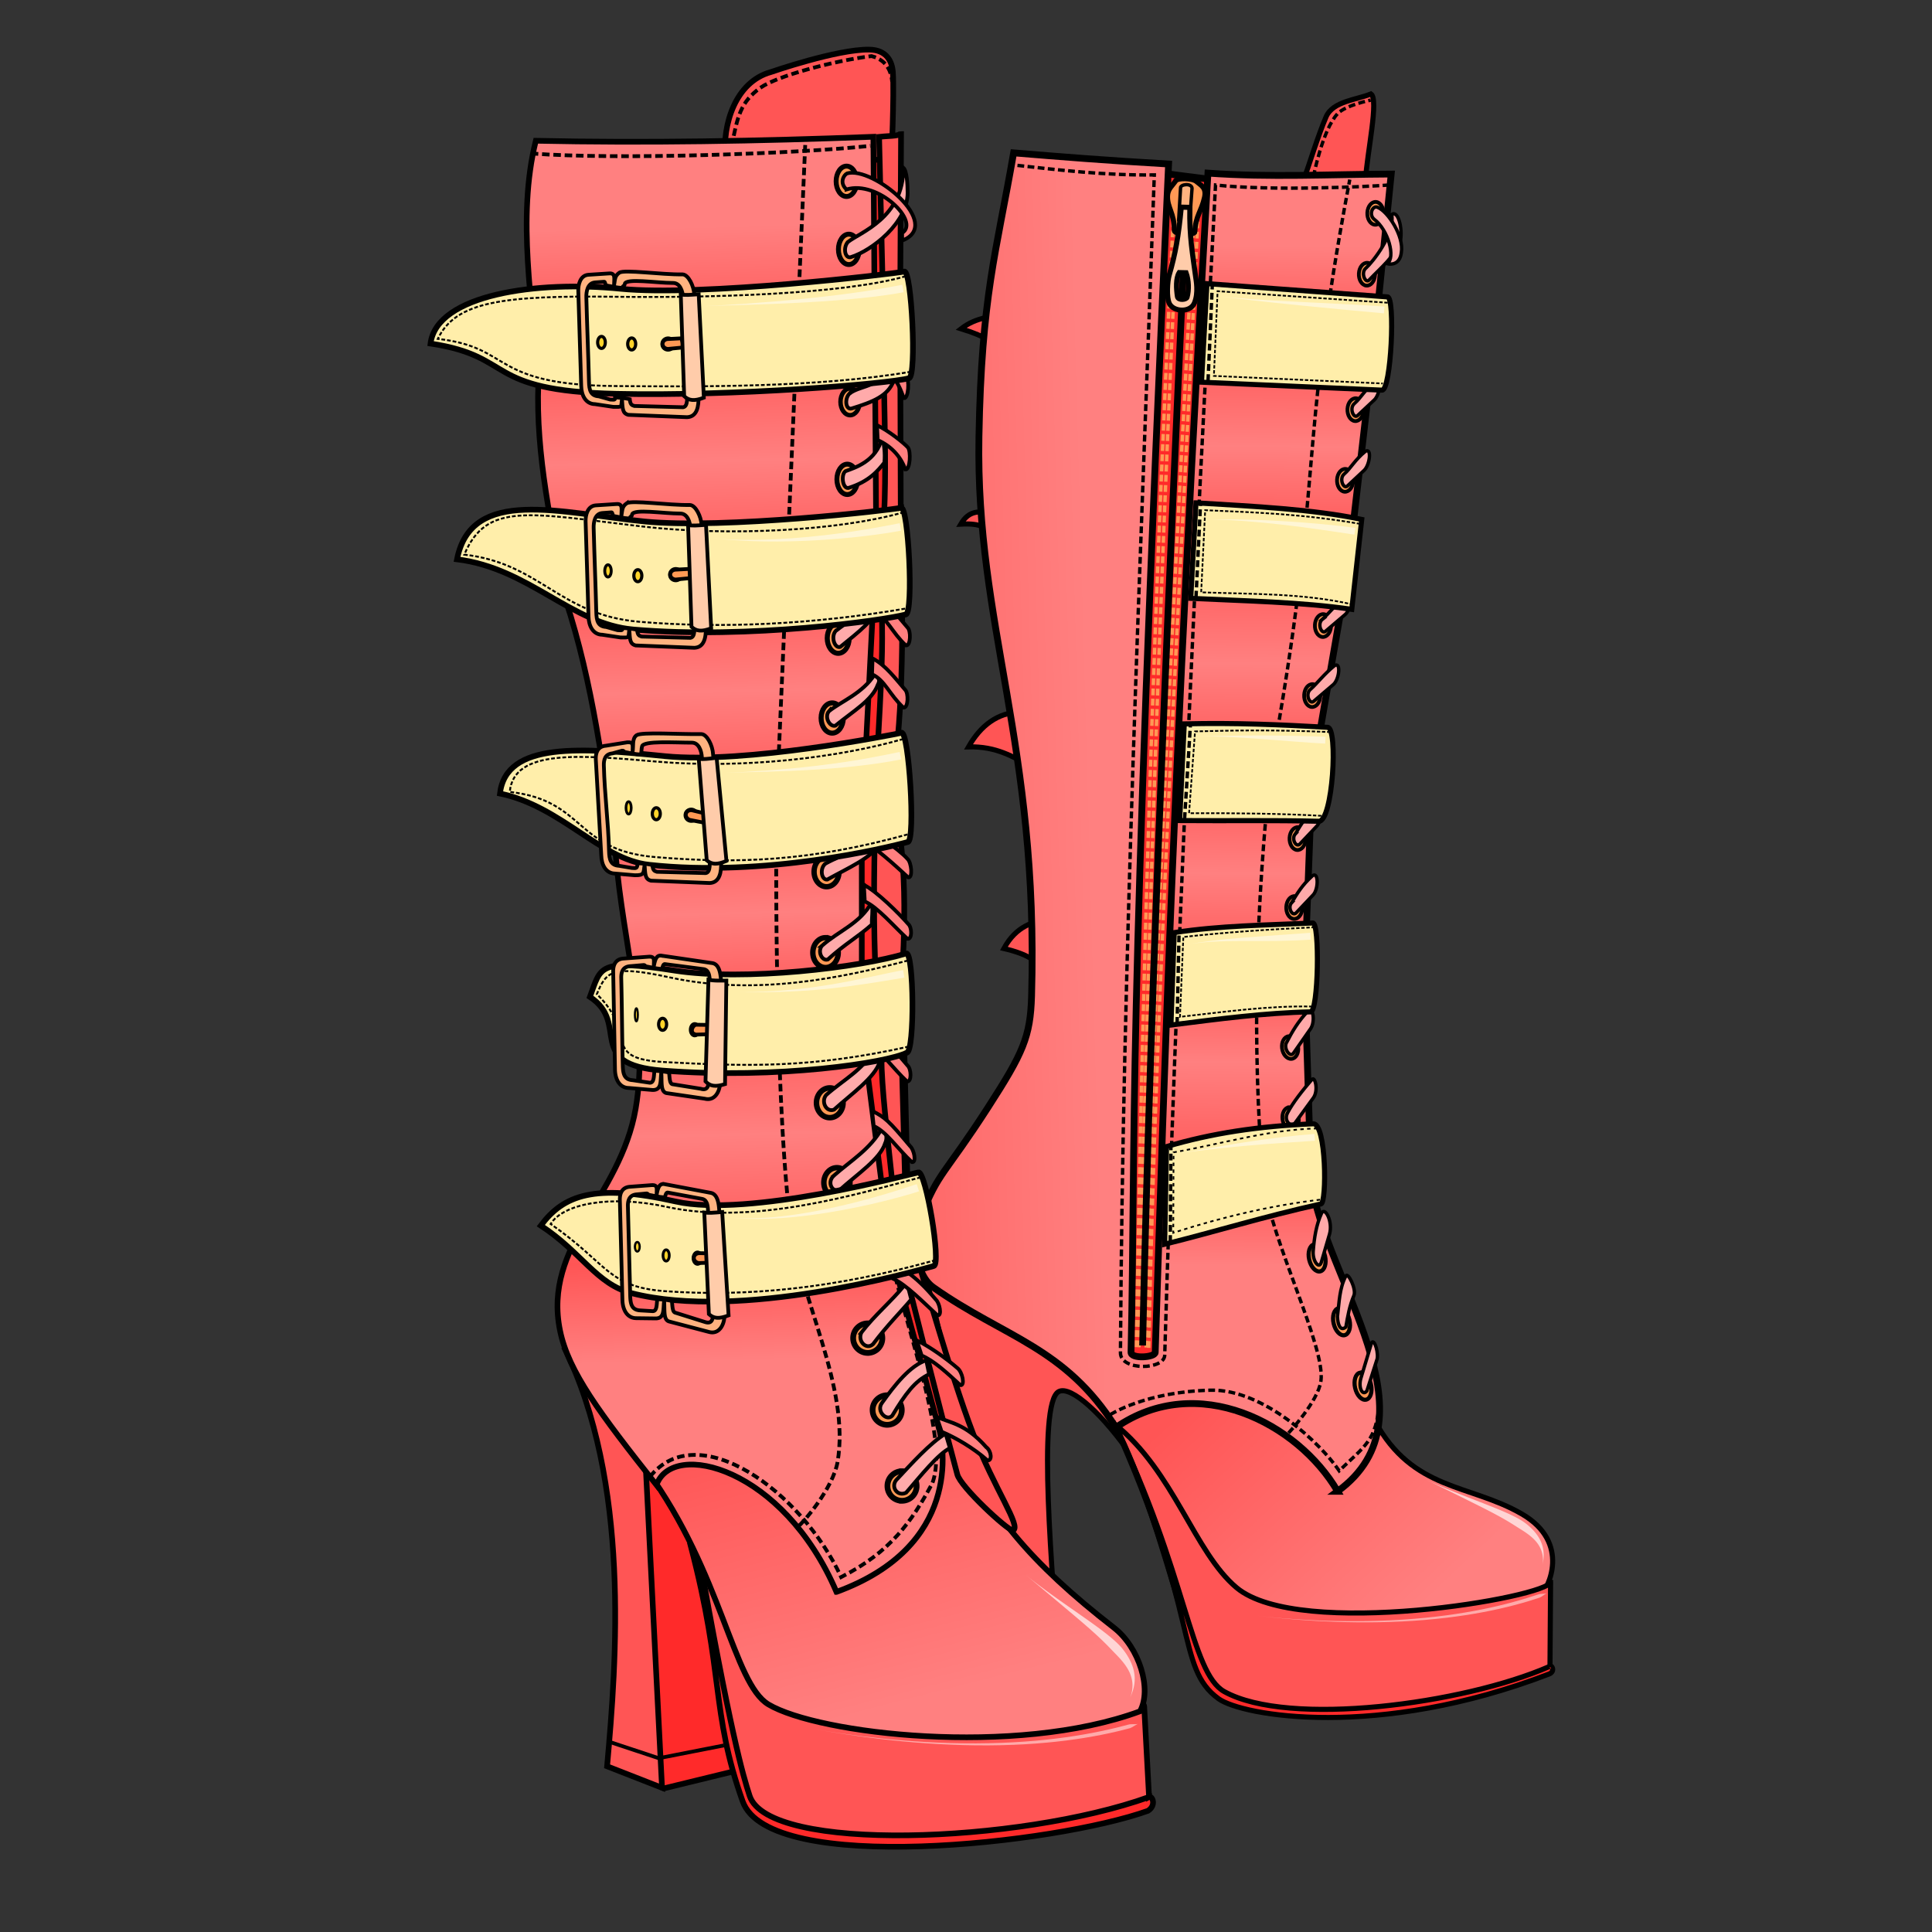 <svg xmlns="http://www.w3.org/2000/svg" xmlns:xlink="http://www.w3.org/1999/xlink" cursor="default" viewBox="0 0 256 256">
	<rect x="0" y="0" width="256" height="256" fill="#333333" stroke="none"/>
	<defs>
		<linearGradient id="innoGrad4">
			<stop offset="0" stop-color="#ff8080"/>
			<stop offset="1" stop-color="#f55"/>
		</linearGradient>
		<linearGradient id="innoGrad2">
			<stop offset="0" stop-color="#ff8080"/>
			<stop offset=".087" stop-color="#f55"/>
			<stop offset=".199" stop-color="#ff8080"/>
			<stop offset=".289" stop-color="#f55"/>
			<stop offset=".384" stop-color="#ff8080"/>
			<stop offset=".486" stop-color="#f55"/>
			<stop offset=".59" stop-color="#ff8080"/>
			<stop offset=".705" stop-color="#f55"/>
			<stop offset=".803" stop-color="#ff8080"/>
			<stop offset=".907" stop-color="#f55"/>
			<stop offset="1" stop-color="#ff8080"/>
		</linearGradient>
		<linearGradient id="innoGrad1">
			<stop offset="0" stop-color="#ff8080"/>
			<stop offset="1" stop-color="#f55"/>
		</linearGradient>
		<linearGradient id="innoGrad3">
			<stop offset="0" stop-color="#ff8080"/>
			<stop offset=".088" stop-color="#f55"/>
			<stop offset=".199" stop-color="#ff8080"/>
			<stop offset=".306" stop-color="#f55"/>
			<stop offset=".394" stop-color="#ff8080"/>
			<stop offset=".489" stop-color="#f55"/>
			<stop offset=".59" stop-color="#ff8080"/>
			<stop offset=".692" stop-color="#f55"/>
			<stop offset=".793" stop-color="#ff8080"/>
			<stop offset=".9" stop-color="#f55"/>
			<stop offset="1" stop-color="#ff8080"/>
		</linearGradient>
		<linearGradient id="linearGradient1547" x1="110.48" x2="106.847" y1="180.614" y2="30.373" gradientTransform="translate(-12.272 -.384)" gradientUnits="userSpaceOnUse" xlink:href="#innoGrad3"/>
		<linearGradient id="linearGradient1577" x1="144.542" x2="134.644" y1="222.915" y2="184.136" gradientTransform="translate(-12.272 -.384)" gradientUnits="userSpaceOnUse" xlink:href="#innoGrad1"/>
		<linearGradient id="linearGradient2129" x1="278.78" x2="247.593" y1="219.119" y2="186.034" gradientTransform="matrix(.9 0 0 .9 -59.237 12.69)" gradientUnits="userSpaceOnUse" xlink:href="#innoGrad1"/>
		<linearGradient id="linearGradient2173" x1="251.394" x2="252.545" y1="172.202" y2="22.056" gradientTransform="matrix(.9 0 0 .9 -59.237 12.69)" gradientUnits="userSpaceOnUse" xlink:href="#innoGrad2"/>
		<linearGradient id="linearGradient2209" x1="227.525" x2="178.983" y1="138.034" y2="139.39" gradientTransform="matrix(.9 0 0 .9 -59.237 12.69)" gradientUnits="userSpaceOnUse" xlink:href="#innoGrad4"/>
	</defs>
	<path fill="#f55" fill-rule="evenodd" stroke="#000" stroke-width=".675" d="M135.041 94.33c-2.814.161-5.048 1.714-6.712 4.637 3.718-.097 5.906 1.335 8.299 2.563zM138.946 121.543c-2.113.742-4.24 1.067-5.929 4.143 3.366.786 3.995 1.609 5.685 2.813zM131.258 67.848c-1.376.001-2.793-.377-3.95 1.602 2.884-.166 3.236.618 4.438 1.083zM133.455 41.49c-2.034.54-4.068.491-6.102 2.074 3.67 1.126 4.024 1.884 5.858 2.806zM172.649 24.112c.88-2.431 1.978-6.093 3.065-8.628.896-2.09 4.135-2.27 5.944-3.039 1.063.735-.488 7.647-.732 11.471z"/>
	<path fill="#ff2a2a" fill-rule="evenodd" stroke="#000" stroke-width=".9" d="M153.384 22.875l8.112 1.035-6.213 158.603-8.284-.863z"/>
	<path fill="url(#linearGradient2129)" fill-rule="evenodd" stroke="#000" stroke-width=".675" d="M204.182 211.284c.884-.666 4.093-6.862-2.561-10.693-6.913-3.98-14.4-3.046-19.416-12.254-11.802-3.645-24.04-12.29-36.803-3.235l5.48 8.542 12.814 22.263c13.329.222 25.718 6.516 40.486-4.623z"/>
	<path fill="url(#linearGradient2173)" fill-rule="evenodd" d="M177.245 197.606c-5.29-9.033-18.57-15.92-29.39-8.456-6.733-10.683-14.755-11.916-24.163-18.549-2.685-1.893-2.582-6.894-1.586-9.519 2.172-5.724 3.068-5.425 8.847-14.4 4.61-7.159 5.579-9.271 5.736-14.705.967-33.44-7.427-49.067-6.973-74.112.339-18.692 2.285-24.325 4.593-37.61 6.182.514 12.543 1.021 20.537 1.478-5.436 116.85-4.34 127.726-4.978 157.44-.02.932 3.182.7 3.204.031 1.293-39.834 2.383-76.666 6.986-156.264 8.186.584 16.203.159 24.285.122l-2.319 22.942-3.417 29.533-4.759 27.457-.976 26.36.854 27.091c1.727 13.035 17.111 31.256 3.519 41.161z"/>
	<path fill="#f55" fill-rule="evenodd" stroke="#000" stroke-width=".675" d="M122.35 168.038c4.742 17.486 7.573 34.819 2.318 51.499 4.558 3.035 10.045 2.914 15.743 2.074-.969-12.787-3.01-35.73-.122-37.22 1.62-.836 5.855 2.987 9.809 8.74-10.123-15.819-3.405-21.85-27.748-25.093z"/>
	<path fill="url(#linearGradient2209)" fill-rule="evenodd" d="M147.855 189.15c-6.733-10.683-14.755-11.916-24.163-18.549-2.685-1.893-2.582-6.894-1.586-9.519 2.172-5.724 3.068-5.425 8.847-14.4 4.61-7.159 5.579-9.271 5.736-14.705.967-33.44-7.427-49.067-6.973-74.112.339-18.692 2.285-24.325 4.593-37.61 6.182.514 12.543 1.021 20.537 1.478-5.436 116.85-4.34 127.726-4.978 157.44 0 0-.688 3.018-2.013 9.977z"/>
	<path fill="none" stroke="#000" stroke-dasharray=".9,.45" stroke-width=".45" d="M184.104 24.514c-3.26.245-15.65.8-23.04 0-2.774 51.897-5.19 103.087-6.73 154.979.075 2.065-5.91 2.198-5.868-.26.322-52.253 2.632-104.11 4.487-156.056-6.422.082-12.614-.636-18.812-1.338"/>
	<path fill="none" stroke="#000" stroke-width=".9" d="M177.245 197.606c-5.29-9.033-18.57-15.92-29.39-8.456-6.733-10.683-14.755-11.916-24.163-18.549-2.685-1.893-2.582-6.894-1.586-9.519 2.172-5.724 3.068-5.425 8.847-14.4 4.61-7.159 5.579-9.271 5.736-14.705.967-33.44-7.427-49.067-6.973-74.112.339-18.692 2.285-24.325 4.593-37.61 6.182.514 12.543 1.021 20.537 1.478-5.436 116.85-4.34 127.726-4.978 157.44-.02.932 3.182.7 3.204.031 1.293-39.834 2.383-76.666 6.986-156.264 8.186.584 16.203.159 24.285.122l-2.319 22.942-3.417 29.533-4.759 27.457-.976 26.36.854 27.091c1.727 13.035 17.111 31.256 3.519 41.161z"/>
	<path fill="#f55" fill-rule="evenodd" stroke="#000" stroke-width=".675" d="M205.46 209.608l-.085 11.952c-12.683 3.985-26.28 7.95-42.8 3.796-5.01-1.82-7.61-22.368-14.886-36.673 7.888 6.314 10.544 16.982 16.16 21.69 8.31 6.965 41.41 1.27 41.612-.765z"/>
	<path fill="#f95" stroke="#000" stroke-linecap="square" stroke-width=".498" d="M175.387 81.38c-.591-.056-1.109.574-1.155 1.408-.048.833.394 1.555.985 1.611.592.057 1.11-.573 1.156-1.407.047-.834-.394-1.555-.986-1.612z" paint-order="stroke fill markers"/>
	<path fill="#faa" fill-rule="evenodd" stroke="#000" stroke-width=".45" d="M175.237 82.044c-.75.59-.14 2.062.403 1.6l2.605-2.219c.81-.688 1.044-3.08.168-2.517-1.349 1.09-2.32 2.373-3.177 3.136z"/>
	<path fill="#ff2a2a" fill-rule="evenodd" stroke="#000" stroke-width=".675" d="M125.065 218.408c-.61 1.7-1.22 3.352-1.83 5.125 2.702.943 15.22 1.155 17.42.885l-.305-3.661c-.821.58-16.294-.239-15.285-2.35z"/>
	<path fill="none" stroke="#f95" stroke-dasharray=".9,.45" stroke-width=".45" d="M150.585 178.503c.797-50.898 2.442-102.008 5.08-153.366l.519.122A5694.706 5694.706 0 0 0 150.92 178.7"/>
	<path fill="none" stroke="#000" stroke-dasharray=".9,.45" stroke-width=".45" d="M147.123 187.442s4.65-3.035 13.301-3.234c7.05-.163 14.628 7.136 17.024 10.678 3.496-3.368 4.91-4.021 5.308-8.909"/>
	<path fill="#f95" stroke="#000" stroke-linecap="square" stroke-width=".498" d="M170.828 146.711c-.592.049-.991.76-.89 1.589.1.829.66 1.461 1.253 1.413.592-.048.99-.76.89-1.588-.1-.83-.661-1.462-1.253-1.414zM172.029 109.608c-.592-.056-1.11.574-1.156 1.407-.047.834.394 1.556.986 1.612.591.056 1.109-.574 1.155-1.407.048-.834-.394-1.555-.985-1.612zM179.702 52.775c-.592-.056-1.11.574-1.156 1.407-.047.834.394 1.555.986 1.612.591.056 1.109-.574 1.155-1.407.048-.834-.394-1.556-.985-1.612z" paint-order="stroke fill markers"/>
	<path fill="none" stroke="#000" stroke-dasharray=".9,.45" stroke-width=".45" d="M170.736 189.882s3.923-4.187 4.295-6.904c.62-4.525-6.51-18.375-7.65-26.533-1.547-18.433-.924-36.576.975-54.55 7.1-38.804 3.507-41.24 10.495-78.1"/>
	<path fill="#faa" fill-rule="evenodd" stroke="#000" stroke-width=".45" d="M170.583 147.506c-.52 1.06.544 1.94.997 1.32l2.435-3.34c.726-.995.224-2.88-.155-2.474-1.19 1.389-2.577 3.107-3.277 4.494z"/>
	<path fill="#fea" fill-rule="evenodd" stroke="#000" stroke-width=".675" d="M154.567 151.93l-.244 12.935c6.908-1.708 12.764-3.569 20.715-5.339.779-.173.73-10.694-1.037-10.617-7.301.32-13.433 1.246-19.434 3.02z"/>
	<path fill="#f95" stroke="#000" stroke-linecap="square" stroke-width=".498" d="M170.763 137.306c-.592.048-.99.76-.89 1.588.1.829.66 1.462 1.253 1.413.592-.048.99-.76.89-1.588-.1-.829-.66-1.462-1.253-1.413z" paint-order="stroke fill markers"/>
	<path fill="#faa" fill-rule="evenodd" stroke="#000" stroke-width=".45" d="M170.502 138.096c-.503.73.418 2.126.885 1.459l2.279-3.255c.609-.87.376-3.002-.384-2.291-1.254 1.315-2.084 2.717-2.78 4.087z"/>
	<path fill="#fea" fill-rule="evenodd" stroke="#000" stroke-width=".675" d="M155.593 123.575l-.438 12.246c6.239-.793 12.489-1.62 18.504-1.744 1.049-.021 1.232-11.816.295-11.773-6.168.282-12.408.343-18.36 1.27z"/>
	<path fill="#faa" fill-rule="evenodd" stroke="#000" stroke-width=".45" d="M171.638 110.496c-.558.61.084 1.885.612 1.327l2.247-2.375c.73-.771.71-3.173-.1-2.52-1.35 1.218-1.963 2.253-2.76 3.568z"/>
	<path fill="#fea" fill-rule="evenodd" stroke="#000" stroke-width=".675" d="M174.743 108.824c1.876.046 2.573-12.37 1.178-12.448-6.303-.356-12.118-.621-18.999-.46l-.61 12.814c6.849.051 12.152-.06 18.43.094zM158.472 66.628l-.695 12.656c7.178.355 14.482.46 21.34 1.457l1.32-11.916c-6.465-1.356-14.28-1.73-21.965-2.197z"/>
	<path fill="#faa" fill-rule="evenodd" stroke="#000" stroke-width=".45" d="M179.484 53.461c-.749.59-.117 2.087.403 1.6l2.21-2.066c.775-.725 1.043-3.08.167-2.517-1.349 1.09-1.924 2.22-2.78 2.983z"/>
	<path fill="#fea" fill-rule="evenodd" stroke="#000" stroke-width=".675" d="M159.929 37.584l-.725 13.058 23.919 1.055c1.206.053 1.776-12.28.73-12.356z"/>
	<path fill="none" stroke="#000" stroke-dasharray=".45,.225" stroke-width=".225" d="M183.878 40.113l-22.543-1.532-.487 11.229 22.382 1.004M180.219 69.418c-7.307-1.282-13.661-1.522-20.528-1.814l-.53 10.883c6.905.24 13.519.128 19.88 1.565M176.286 97.003c-7.52-.323-12.787-.217-17.939-.089l-.788 10.84c6.073-.018 12.076.034 17.808.358M174.218 122.864c-6.013.276-11.867.672-17.421 1.292l-.444 10.581c5.799-.635 11.534-1.492 17.55-1.368"/>
	<path fill="none" stroke="#000" stroke-dasharray=".45,.45" stroke-width=".225" d="M174.544 149.526c-6.437.127-12.68 2.066-19.042 3.165l-.036 10.659c6.823-2.196 13.362-3.689 19.78-4.427"/>
	<path fill="#f95" stroke="#000" stroke-linecap="square" stroke-width=".548" d="M180.197 181.895c-.578.134-.862 1.04-.634 2.025.227.984.88 1.674 1.458 1.54.578-.133.862-1.04.634-2.024-.227-.985-.88-1.674-1.458-1.54zM177.35 173.352c-.579.134-.863 1.04-.635 2.025.228.984.88 1.674 1.459 1.54.578-.133.862-1.04.634-2.024-.228-.984-.88-1.674-1.459-1.54zM174.113 164.896c-.578.134-.862 1.04-.634 2.024.228.985.88 1.675 1.459 1.541.578-.134.862-1.04.634-2.025-.228-.984-.88-1.674-1.459-1.54z" paint-order="stroke fill markers"/>
	<path fill="#f95" stroke="#000" stroke-linecap="square" stroke-width=".498" d="M171.59 118.744c-.591-.056-1.108.574-1.155 1.408-.047.833.394 1.555.985 1.611.592.057 1.11-.573 1.156-1.407.047-.834-.394-1.555-.986-1.612zM173.963 90.657c-.591-.057-1.108.574-1.155 1.407-.047.834.394 1.555.985 1.612.592.056 1.11-.574 1.156-1.408.047-.833-.394-1.555-.986-1.611zM178.321 62.138c-.591-.057-1.109.573-1.156 1.407-.047.833.395 1.555.986 1.611.592.057 1.109-.573 1.156-1.407.047-.833-.395-1.555-.986-1.611zM181.212 34.826c-.592-.056-1.109.574-1.156 1.408-.047.833.394 1.555.986 1.611.591.057 1.109-.573 1.156-1.407.047-.834-.395-1.555-.986-1.612zM182.334 26.758c-.592-.056-1.11.574-1.156 1.408-.047.833.394 1.555.986 1.611.591.056 1.109-.574 1.155-1.407.047-.834-.394-1.555-.985-1.612z" paint-order="stroke fill markers"/>
	<path fill="#faa" fill-rule="evenodd" stroke="#000" stroke-width=".45" d="M180.307 182.685c-.331 1.252.254 2.336.812 1.616l1.314-4.094c.304-.656-.266-2.9-.686-2.299zM177.217 174.466c.053 1.124.399 1.964 1.117 1.378.236-1.397.473-2.793 1.067-4.19.352-.832-.792-3.13-1.068-2.588-.862 1.667-.875 3.46-1.116 5.4zM174.006 165.8c-.1 1.314.788 2.432 1.07 1.464l1.086-3.713c.495-1.69-.62-3.734-1.053-2.787-.71 1.557-.97 3.278-1.103 5.037z"/>
	<path fill="#ff2a2a" fill-rule="evenodd" stroke="#000" stroke-width=".675" d="M205.267 220.837c.284-.422.92.653-.043.992-22.653 8.692-40.617 5.55-43.77 3.255-5.74-4.178-2.332-11.135-13.98-36.747 9.837 20.15 10.24 33.302 14.755 35.811 8.553 4.753 31.741 1.625 43.038-3.311z"/>
	<path fill="none" stroke="#f95" stroke-dasharray=".9,.45" stroke-width=".45" d="M151.875 178.553c.797-50.898 3.91-102.612 6.547-153.97l.518.122c-2.44 51.147-5.669 102.899-6.73 154.046"/>
	<path fill="none" stroke="#000" stroke-width=".9" d="M157.267 25.463c-2.304 50.94-4.725 101.881-5.867 152.822"/>
	<path fill="#f95" fill-rule="evenodd" stroke="#000" stroke-width=".675" d="M155.78 23.96c-.47.7-1.047 1.065-1.077 2.003-.05 1.575.902 2.231.907 4.596 0 .524 2.691.652 2.711.165.087-2.106.883-2.716 1.286-4.56.283-1.292-.433-1.582-1.083-2.124-.536-.448-2.47-.487-2.744-.08z"/>
	<path fill="#ffb380" fill-rule="evenodd" stroke="#000" stroke-width=".45" d="M156.184 29.103l.244-4.18c-.075-.516 1.477-.708 1.525.03l-.305 4.15z"/>
	<path fill="#fca" fill-rule="evenodd" stroke="#000" stroke-width=".675" d="M156.528 27.448c-.358 3.814-.785 6.21-1.609 9.024-.225.769-.377 2.919.027 3.752.531 1.097 2.762 1.257 3.322-.081.566-1.352.217-3.028.162-3.455-.387-2.995-.857-5.251-.768-9.21zm.632 8.693c.36.976.4 2.3.129 3.257-.087.309-1.185.45-1.272-.106-.16-1.022-.235-2.413.236-3.172z"/>
	<path fill="none" stroke="#000" stroke-dasharray=".9,.45" stroke-width=".45" d="M174.031 23.428s1.202-6.231 3.203-8.36c1.072-1.139 4.394-1.8 4.394-1.8"/>
	<path fill="#faa" fill-rule="evenodd" stroke="#000" stroke-width=".45" d="M171.142 119.619c-.558.61.084 1.885.613 1.327l2.247-2.374c.73-.772.71-3.174-.101-2.522-1.349 1.22-1.963 2.255-2.759 3.569zM173.656 91.333c-.749.59-.14 2.062.403 1.6l2.606-2.219c.809-.688 1.043-3.08.168-2.517-1.35 1.09-2.321 2.373-3.177 3.136zM178.135 62.793c-.75.59-.118 2.087.403 1.6l2.21-2.066c.775-.726 1.042-3.08.167-2.518-1.35 1.09-1.924 2.222-2.78 2.984zM181.005 35.51c-.749.59-.087 2.117.404 1.6 1.601-1.685 3.538-3.24 4.172-5.302.268-1.504-.295-3.964-1.17-3.402.442 2.643-2.55 6.342-3.406 7.104z"/>
	<path fill="#faa" fill-rule="evenodd" stroke="#000" stroke-width=".45" d="M182.091 29.06c-.749-.59-.24-1.86.425-1.601 1.422.556 3.529 3.876 3.169 5.992-.18 1.59-1.351 1.645-1.882 1.493 1.17-.793.134-4.512-1.712-5.885z"/>
	<path fill="#ffd5d5" d="M188.802 195.984c1.507.733 4.266 2.1 6.644 3.282 2.382 1.185 3.729 1.914 4.957 2.68.298.184.527.333.72.457.652.416 1.658.99 2.374 1.815.365.42.628.874.787 1.378.21.665.2 1.318.12 1.78.08-.457.192-1.1.113-1.828a4.37 4.37 0 0 0-.534-1.665c-.596-1.08-1.615-1.925-2.297-2.36-.203-.13-.464-.281-.785-.45-1.273-.669-2.856-1.296-5.267-2.233-2.764-1.073-5.016-1.972-6.832-2.856z"/>
	<path fill="#faa" d="M204.942 211.124c-.192.07-.844.055-1.037.12-3.997 1.351-9.827 2.833-18.087 3.369-8.194.531-15.575-.092-19.391-.528 3.837.438 11.163 1.176 19.405.764 8.252-.413 14.216-1.818 18.22-3.171.194-.066.698-.485.89-.554z"/>
	<path fill="#fff6d5" d="M183.415 41.07l.035-.448c-2.492-.2-6.424-.374-11.335-.624-4.895-.25-8.348-.47-10.403-.706 3.409.39 4.132.525 10.369 1.155 3.978.401 9.73.946 11.298 1.072l.035-.449zM179.534 70.395l.064-.445c-2.034-.292-5.872-.69-10.089-.923-4.592-.254-7.435-.21-9.65-.194 1.972-.014 5.3.163 9.613.642 4.438.493 7.724 1.04 9.998 1.366l.064-.446zM175.616 98.081l.021-.45c-2.024-.096-5.67-.17-8.687-.175-3.14-.004-6.307.086-8.075.099 2.031-.015 4.778.111 8.058.351 3.353.245 6.283.51 8.661.625l.022-.45zM173.652 124.052l-.032-.449c-2.25.162-5.92.416-8.839.639-3.456.263-5.059.515-7.438.88 2.116-.324 4.273-.433 7.455-.43 3.412.002 5.896.024 8.886-.19l-.032-.45zM174.208 150.706l-.033-.449c-2.6.188-6.058.594-9.613 1.158-3.362.533-6.483 1.137-8.174 1.396 1.687-.258 4.924-.648 8.23-.95 4.235-.386 6.37-.472 9.622-.706l-.032-.449z"/>
	<path fill="none" stroke="#000" stroke-dasharray=".9,.45" stroke-width=".45" d="M155.067 164.564l.086-12.684M155.973 135.657l.259-12.167M156.965 108.518l.777-12.598M158.475 79.18l.604-12.6M160.072 50.488l.56-12.642"/>
	<path fill="#ff2a2a" fill-rule="evenodd" stroke="#000" stroke-width=".75" d="M87.958 236.974l13.194-3.218-5.56-35.187-11.362-9.109c.917 15.808-1.867 45.486 3.728 47.514zM121.766 192.145l5.753-1.247-7.095-26.558-3.452-145.448-4.554.095 1.682 154.867z"/>
	<path fill="#f55" fill-rule="evenodd" stroke="#000" stroke-width=".75" d="M151.612 226.113l.678 12.643c-21.509 7.496-44.633 6.002-52.698 1.674-2.711-7.55-4.98-22.794-7.154-34.502 7.21 11.078 58.83 16.192 59.174 20.185z"/>
	<path fill="#ff2a2a" fill-rule="evenodd" stroke="#000" stroke-width=".75" d="M152.256 238.119c.41-.218 1.018 1.082-.144 1.821-12.1 4.353-50.193 8.627-53.707-1.262-4.254-11.967-2.423-16.845-6.889-33.877l.863-.048c4.42 24.899 6.037 30.412 6.953 33.205 2.489 7.59 35.755 6.303 52.924.16z"/>
	<path fill="url(#linearGradient1577)" fill-rule="evenodd" stroke="#000" stroke-width=".75" d="M151.057 226.757c1.61-2.931-.085-8.462-3.451-11.074-11.12-8.63-16.731-15.437-21.238-25.456-13.55 1.534-27.727-3.652-40.652 4.602 9.971 13.695 11.434 28.226 16.107 31.017 6.558 3.916 32.677 7.014 49.234.911z"/>
	<path fill="#f55" fill-rule="evenodd" stroke="#000" stroke-width=".75" d="M74.723 178.475c8.862 17.896 6.96 41.718 5.72 55.569l7.28 2.848-2.39-47.144zM96.119 20.905c-.415-4.376 1.31-10.065 6.04-11.362 0 0 8.7-3.02 12.992-2.972 2.376.026 3.073 1.602 3.164 3.068.177 2.888-.192 11.554-.192 11.554z"/>
	<path fill="none" stroke="#000" stroke-dasharray="1,.5" stroke-width=".5" d="M96.934 19.467c.782-4.084 1.2-5.944 3.81-7.83 2.135-1.544 9.753-3.6 14.742-4.203 1.123.287 2.52 1.059 2.733 3.404"/>
	<path fill="url(#linearGradient1547)" fill-rule="evenodd" stroke="#000" stroke-width=".75" d="M110.836 210.937c-7.065-16.503-21.751-20.181-23.85-14.166-7.54-9.528-11.66-15.025-12.776-20.446-2.336-11.358 7.991-17.65 10.02-29.435 1.82-10.574-1.646-21.714-2.637-33.462-1.612-11.43-3.029-22.909-6.616-33.845-1.83-9.62-4.018-19.24-3.643-28.86-.73-10.491-2.888-21.814-.336-32.071 14.495.308 29.467.058 44.728-.528l.383 53.884-1.917 37.585v26.654l3.739 29.243 6.424 23.587c.79 2.616 3.001 15.836-13.519 21.86z"/>
	<path fill="#f55" fill-rule="evenodd" stroke="#000" stroke-width=".75" d="M126.848 195.37c.445 1.668 6.554 7.319 7.353 7.428 1.24-.446-2.444-5.45-5.271-12.852-3.117-8.16-6.545-20.91-8.842-27.668l-.815-29.578c.78-9.865.985-19.53-1.15-28.38 1.403-7.798 1.655-19.87 1.246-31.449l-.096-31.448.124-23.993c.085.66-1.126.513-2.912.703l.61 25.354c-.125 10.945.834 22.07-.65 32.788 1.084 8.227-.116 19.011-.385 28.38-.313 10.91-.657 31.12 1.392 31.688-1.934 1.624.958 18.665 1.438 27.997 2.652 10.343 5.127 20.427 7.958 31.03z"/>
	<path fill="#ff8080" fill-rule="evenodd" stroke="#000" stroke-width=".492" d="M114.906 136.51l.214 2.005c1.675.728 3.22 3.084 5.067 4.787.639.068.57-1.668.073-2.105-2.891-3.442-3.661-3.842-5.354-4.686z"/>
	<path fill="#f95" stroke="#000" stroke-linecap="square" stroke-width=".76" d="M114.982 175.354a1.945 1.945 0 0 0-1.933 1.957c0 1.081.865 1.958 1.933 1.958a1.945 1.945 0 0 0 1.932-1.958c0-1.08-.865-1.957-1.932-1.957z" paint-order="stroke fill markers"/>
	<path fill="none" stroke="#000" stroke-dasharray="1,.5" stroke-width=".5" d="M86.11 195.696c6.318-8.021 20.097 1.867 25.346 13.276 6.51-3.306 9.33-7.304 12.068-12.406 2.479-6.373-4.438-22.423-6.388-34.313"/>
	<path fill="#faa" fill-rule="evenodd" stroke="#000" stroke-width=".5" d="M114.137 176.566c-.552 1.134.677 2.373 1.545 1.538 1.925-2.561 3.777-4.38 5.064-5.922-.254-.804-.282-1.669-.826-1.964-1.86 2.287-3.952 3.958-5.783 6.348z"/>
	<path fill="#ff8080" fill-rule="evenodd" stroke="#000" stroke-width=".492" d="M117.762 167.203l.586 2.24c1.675.73 4.034 3.153 5.88 4.856.64.068.266-1.668-.231-2.105-2.892-3.442-4.543-4.147-6.235-4.991z"/>
	<path fill="#f95" stroke="#000" stroke-linecap="square" stroke-width=".728" d="M109.948 144.152c-.973 0-1.762.883-1.762 1.973s.789 1.973 1.762 1.973 1.762-.883 1.762-1.973-.789-1.973-1.762-1.973z" paint-order="stroke fill markers"/>
	<path fill="#f95" stroke="#000" stroke-linecap="square" stroke-width=".714" d="M109.389 124.246c-.931 0-1.685.887-1.685 1.98 0 1.094.754 1.981 1.685 1.981.93 0 1.684-.887 1.684-1.98 0-1.094-.754-1.98-1.684-1.98z" paint-order="stroke fill markers"/>
	<path fill="none" stroke="#000" stroke-dasharray="1,.5" stroke-width=".5" d="M105.85 202.164c.48-.288 4.528-4.938 5.13-8.437 1.714-9.963-5.064-21.658-6.28-31.821-2.242-18.732-1.822-54.806-1.822-54.806l3.835-88.304"/>
	<path fill="#f95" stroke="#000" stroke-linecap="square" stroke-width=".708" d="M109.524 113.531c-.913 0-1.654.888-1.654 1.984 0 1.095.74 1.983 1.654 1.983.914 0 1.654-.888 1.654-1.983 0-1.096-.74-1.984-1.654-1.984z" paint-order="stroke fill markers"/>
	<path fill="#f95" stroke="#000" stroke-linecap="square" stroke-width=".723" d="M110.897 154.725c-.956 0-1.731.885-1.731 1.976s.775 1.976 1.731 1.976c.956 0 1.731-.885 1.73-1.976.001-1.09-.774-1.976-1.73-1.976z" paint-order="stroke fill markers"/>
	<path fill="#faa" fill-rule="evenodd" stroke="#000" stroke-width=".5" d="M110.48 155.784c-.95.884-.209 2.239.75 1.926 2.377-2.147 5.408-4.149 6.05-6.215.37-.748.096-1.661-.381-2.055-1.545 2.824-4.166 4.348-6.42 6.344z"/>
	<path fill="#fea" fill-rule="evenodd" stroke="#000" stroke-width=".75" d="M121.694 155.345c.967-.21 3.073 12.12 2.034 12.407-2.734.754-25.618 7.298-40.068 3.593-4.6-1.179-6.588-5.395-12-8.949 3.002-4.012 7.04-5.628 17.898-3.186 9.596 2.158 30.798-3.575 32.136-3.865z"/>
	<path fill="none" stroke="#000" stroke-dasharray=".5,.25" stroke-width=".25" d="M122.006 155.998c-8.568 2.269-22.243 6.4-33.61 3.93-7.762-1.687-13.84-.346-15.432 2.255 7.604 5.268 7.525 8.347 15.137 8.902 10.923.796 22.435-.384 35.679-4.06"/>
	<path fill="#ffb380" fill-rule="evenodd" stroke="#000" stroke-width=".5" d="M87.825 156.89c-.509.043-.67.62-.818 1.43 0-.846.188-1.346-.703-1.28l-2.828.21c-1.102.08-1.363.954-1.342 1.757l.34 13.254c.032 1.263.604 2.39 1.83 2.406l2.543.033c1.248.017 1.012-1.202 1.152-2.335.094 1.254-.126 2.532.678 2.744l5.287 1.388c1.338.352 2.112-1 2.035-2.507l-.678-13.29c-.056-1.111-.182-2.459-1.152-2.642l-6.102-1.152a.903.903 0 0 0-.242-.016zm.68 1.133l4.51.834c.873.161.781 1.345.834 2.345l.609 11.721c.07 1.356.17 2.631-1.018 2.258l-3.978-1.25c-.367-.115-.355-.858-.43-1.54-.43-.115-1.115-.198-1.945-.245-.08.745-.03 1.623-.629 1.588l-1.645-.098c-1.1-.066-1.28-.826-1.308-1.963l-.305-11.826c-.018-.723.149-1.49 1.139-1.582l1.293-.121c.13-.012.22.052.287.168.8.139 1.388.312 2.19.347.082-.396.184-.676.396-.636z"/>
	<ellipse cx="92.427" cy="166.713" fill="#ff2a2a" stroke="#000" stroke-linecap="square" stroke-width=".436" paint-order="stroke fill markers" rx=".559" ry=".787"/>
	<path fill="#f95" fill-rule="evenodd" stroke="#000" stroke-width=".5" d="M92.609 166.051l1.872.029.275 1.22-2.167.059c-.889-.164-.85-1.218.02-1.308z"/>
	<path fill="#fca" fill-rule="evenodd" stroke="#000" stroke-width=".5" d="M93.93 174.125c.632.588 1.348.666 2.611.17l-.847-13.695c-1.225.099-1.689.148-2.373.067z"/>
	<ellipse cx="84.445" cy="165.203" fill="#ffd42a" stroke="#000" stroke-linecap="square" stroke-width=".294" paint-order="stroke fill markers" rx=".319" ry=".63"/>
	<ellipse cx="88.268" cy="166.353" fill="#ffd42a" stroke="#000" stroke-linecap="square" stroke-width=".366" paint-order="stroke fill markers" rx=".414" ry=".75"/>
	<path fill="#faa" fill-rule="evenodd" stroke="#000" stroke-width=".5" d="M109.483 145.082c-.714.811-.063 2.332 1.021 1.96 2.378-2.147 5.409-4.25 6.051-6.317.37-.748-.141-1.39-.619-1.783-1.545 2.823-4.2 4.145-6.453 6.14z"/>
	<path fill="#fea" fill-rule="evenodd" stroke="#000" stroke-width=".75" d="M120.1 126.33c.988-.053 1.127 12.872.067 13.153-2.518 1.314-17.062 3.567-32.373 2.373-10.465-.816-4.214-6.209-9.627-9.762 1.477-4.012 1.073-5.073 11.186-3.492 9.265 1.449 24.687-.403 30.746-2.271z"/>
	<path fill="none" stroke="#000" stroke-dasharray=".5,.25" stroke-width=".25" d="M120.31 127.273c-8.568 2.269-20.133 4.722-31.5 2.252-7.762-1.688-8.471-.826-9.728 2.206 5.543 5.317.377 8.538 8.953 8.998 10.974.589 19.428.829 32.37-2.047"/>
	<path fill="#ffb380" fill-rule="evenodd" stroke="#000" stroke-width=".5" d="M87.451 126.621c-.509.043-.67.62-.818 1.43 0-.846.188-1.345-.703-1.28l-3.337.244c-1.102.081-1.362.954-1.342 1.757l.238 12.983c.033 1.263.605 2.39 1.83 2.406l3.154.27c1.248.018 1.012-1.201 1.152-2.335.094 1.254-.126 2.533.678 2.744l5.083.745c1.339.351 2.112-1.001 2.036-2.508l.135-12.815c-.056-1.112-.182-2.459-1.152-2.642l-6.712-.983a.903.903 0 0 0-.242-.016zm.68 1.133l5.12.665c.873.161.782 1.345.834 2.345l-.204 11.246c.07 1.357.17 2.632-1.018 2.258l-3.775-.606c-.367-.115-.355-.857-.43-1.539-.43-.115-1.115-.199-1.945-.246-.08.746-.03 1.624-.63 1.588l-2.254-.335c-1.1-.066-1.28-.826-1.308-1.963-.102-3.976-.102-7.579-.203-11.555-.019-.723.148-1.49 1.138-1.582l1.802-.155c.13-.012.22.052.287.168.8.139 1.388.312 2.19.348.082-.397.183-.676.396-.637z"/>
	<ellipse cx="92.053" cy="136.444" fill="#ff2a2a" stroke="#000" stroke-linecap="square" stroke-width=".436" paint-order="stroke fill markers" rx=".559" ry=".787"/>
	<path fill="#f95" fill-rule="evenodd" stroke="#000" stroke-width=".5" d="M92.283 135.783l1.872.028.275 1.22-2.167.059c-1.032-.147-.472-1.323.02-1.307z"/>
	<path fill="#fca" fill-rule="evenodd" stroke="#000" stroke-width=".5" d="M93.482 143.29c.585.632 1.293.764 2.59.362l.172-13.72c-1.228.008-1.695.023-2.371-.108z"/>
	<ellipse cx="84.323" cy="134.467" fill="#ffd42a" stroke="#000" stroke-linecap="square" stroke-width=".272" paint-order="stroke fill markers" rx=".198" ry=".869"/>
	<ellipse cx="87.799" cy="135.725" fill="#ffd42a" stroke="#000" stroke-linecap="square" stroke-width=".425" paint-order="stroke fill markers" rx=".529" ry=".792"/>
	<path fill="#ff8080" fill-rule="evenodd" stroke="#000" stroke-width=".492" d="M113.805 109.256l.213 2.004c1.676.729 4.486 3.306 6.332 5.01.64.067.41-2.004-.087-2.442-1.163-1.34-4.766-3.727-6.458-4.572z"/>
	<path fill="#faa" fill-rule="evenodd" stroke="#000" stroke-width=".5" d="M109.37 114.436c-.778.625-.545 2.174.243 2.114 2.796-1.564 5.822-2.835 6.908-4.707.528-.647.44-1.186.061-1.676-2.135 2.408-4.57 2.825-7.212 4.269z"/>
	<path fill="#fea" fill-rule="evenodd" stroke="#000" stroke-width=".75" d="M119.464 97.1c.967-.21 1.875 14.18.835 14.467-2.733.755-19.016 4.706-34.315 3.018-6.42-.708-11.682-7.784-19.739-9.44.833-6.926 10.825-6.056 21.898-4.948 10.555 1.055 29.983-2.808 31.32-3.098z"/>
	<path fill="none" stroke="#000" stroke-dasharray=".5,.25" stroke-width=".25" d="M119.694 97.92c-8.52 2.46-21.123 3.99-32.712 2.995-10.16-.873-18.925-1.702-19.433 4.017 10.045 1.133 8.601 7.735 19.185 8.626 10.913.918 20.518.623 33.761-3.054"/>
	<path fill="#ffb380" fill-rule="evenodd" stroke="#000" stroke-width=".5" d="M84.349 97.421c-.631.451-.383 1.412-.53 2.221 0-.846.188-1.345-.704-1.28l-2.828.45c-1.102.08-1.362.954-1.342 1.757l.724 12.775c.032 1.263.604 2.39 1.83 2.406l2.615.225c1.248.017 1.156-.243 1.296-1.377.094 1.254.041 1.886.845 2.097l7.78.31c1.314-.056 1.585-1.384 1.508-2.891l-1.061-14.2c-.057-1.112-.782-2.604-1.536-2.643-2.825.049-7.957-.306-8.597.15zm.716 1.493c.149-.805 4.378-.503 6.607-.509.888-.002 1.285 1.01 1.337 2.01l.993 12.632c.07 1.356.17 2.536-.49 2.642l-6.472-.172c-.366-.115-.522-.21-.597-.892-.43-.115-1.115-.199-1.945-.246-.08.746-.174.665-.773.63l-1.717-.29c-1.1-.066-1.279-.827-1.308-1.963-.102-3.977-.587-7.37-.688-11.347-.019-.723.148-1.49 1.138-1.582l1.293-.36c.131-.013.221.051.287.167.8.139 1.388.312 2.19.348.106-.46.059-.603.145-1.068z"/>
	<ellipse cx="113.02" cy="85.348" fill="none" stroke="#000" stroke-linecap="square" stroke-width=".5" paint-order="stroke fill markers" rx=".767" ry=".755" transform="rotate(12.647)"/>
	<path fill="#f95" fill-rule="evenodd" stroke="#000" stroke-width=".5" d="M91.679 107.365l1.82.437.002 1.251-2.127-.417c-.832-.354-.564-1.374.305-1.271z"/>
	<path fill="#fca" fill-rule="evenodd" stroke="#000" stroke-width=".5" d="M93.644 113.991c.65.566 1.369.621 2.615.083l-1.302-13.66c-1.22.14-1.683.205-2.37.147z"/>
	<path fill="#ff8080" fill-rule="evenodd" stroke="#000" stroke-width=".492" d="M115.946 79.006l-.074 2.1c1.675.728 2.321 2.718 4.168 4.422.639.068.697-1.956.2-2.393-1.163-1.34-2.602-3.285-4.294-4.129z"/>
	<path fill="#f95" stroke="#000" stroke-linecap="square" stroke-width=".667" d="M111.066 82.562c-.803 0-1.453.897-1.453 2.004 0 1.106.65 2.003 1.453 2.003s1.454-.897 1.454-2.003c0-1.107-.65-2.004-1.454-2.004z" paint-order="stroke fill markers"/>
	<path fill="#faa" fill-rule="evenodd" stroke="#000" stroke-width=".5" d="M110.734 83.601c-.658.75-.169 2.322.596 2.127 2.485-2.022 4.537-3.577 5.284-5.608.408-.728.228-1.244-.229-1.661-1.534 2.455-4.008 3.848-5.65 5.142z"/>
	<path fill="#fea" fill-rule="evenodd" stroke="#000" stroke-width=".75" d="M119.402 67.286c.968-.21 1.672 13.842.632 14.129-2.733.754-20.742 3.318-36.077 2.001-8.25-.708-13.852-8.123-23.4-9.304 1.917-9.707 13.74-6.124 24.813-5.017 10.555 1.055 32.695-1.52 34.032-1.81z"/>
	<path fill="none" stroke="#000" stroke-dasharray=".5,.25" stroke-width=".25" d="M119.768 67.869c-8.52 2.46-23.261 3.236-34.814 1.876-14.905-1.753-20.484-3.26-23.432 3.747 10.045 1.133 12.6 8.006 23.185 8.896 10.913.919 23.025.352 35.388-1.765"/>
	<path fill="#ffb380" fill-rule="evenodd" stroke="#000" stroke-width=".5" d="M83.033 66.693c-.631.45-.552.869-.7 1.678.001-.846.256-1.65-.635-1.584l-2.76.177c-1.102.082-1.363 1.328-1.342 2.13L77.98 81.7c.032 1.263.605 2.39 1.83 2.406l2.412.36c1.248.017 1.02.096 1.16-1.037.094 1.254.042 1.885.846 2.096l7.78.31c1.314-.055 1.584-1.384 1.507-2.89l-.552-13.387c-.057-1.112-.782-2.603-1.536-2.643-2.825.049-7.754-.679-8.394-.222zm.716 1.492c.149-.805 4.175-.13 6.404-.135.888-.003 1.285 1.01 1.337 2.01l.484 11.818c.071 1.356.17 2.535-.49 2.641l-6.471-.171c-.367-.116-.522-.21-.598-.892-.43-.116-1.115-.199-1.945-.246.023.339-.038.326-.637.29l-1.513-.425c-1.1-.066-1.28-.826-1.309-1.963-.101-3.977-.247-7.201-.349-11.178-.018-.722.149-1.862 1.139-1.954l1.225-.09c.13-.012.153.357.22.473.8.139 1.387.312 2.189.348.106-.461.228-.061.314-.526z"/>
	<ellipse cx="84.078" cy="82.135" fill="none" stroke="#000" stroke-linecap="square" stroke-width=".5" paint-order="stroke fill markers" rx=".767" ry=".755" transform="rotate(-3.953)"/>
	<path fill="#f95" fill-rule="evenodd" stroke="#000" stroke-width=".5" d="M89.437 75.486l1.87-.1.358 1.198-2.158.208c-.898-.102-.933-1.156-.07-1.306z"/>
	<path fill="#fca" fill-rule="evenodd" stroke="#000" stroke-width=".5" d="M91.626 83.051c.624.595 1.339.682 2.608.2l-.684-13.703c-1.226.084-1.69.128-2.374.04z"/>
	<path fill="#ff8080" fill-rule="evenodd" stroke="#000" stroke-width=".492" d="M116.648 46.969l.213 2.003c1.676.73 2.272 2 2.898 3.805.64.068.774-2.481.31-2.953-.518-.56-1.728-2.011-3.421-2.855z"/>
	<path fill="#f95" stroke="#000" stroke-linecap="square" stroke-width=".587" d="M112.643 51.471c-.704 0-1.274.794-1.274 1.773 0 .978.57 1.772 1.274 1.772.703 0 1.273-.794 1.273-1.772 0-.98-.57-1.773-1.273-1.773z" paint-order="stroke fill markers"/>
	<path fill="#faa" fill-rule="evenodd" stroke="#000" stroke-width=".5" d="M112.53 52.17c-.659.75-.457 2.154.308 1.959 2.824-.87 4.83-1.646 5.578-3.677.272-1.135-.247-2.567-.704-2.984-.415 4.048-3.54 3.407-5.182 4.702z"/>
	<path fill="#fea" fill-rule="evenodd" stroke="#000" stroke-width=".75" d="M119.824 35.983c.968-.21 1.672 13.842.632 14.13-2.733.754-23.315 2.42-38.79 2.068-17.767-.405-13.241-4.936-24.62-6.66.833-6.52 14.147-8.361 25.22-7.254 10.555 1.055 36.22-1.994 37.558-2.284z"/>
	<path fill="none" stroke="#000" stroke-dasharray=".5,.25" stroke-width=".25" d="M120.02 36.6c-8.52 2.46-26.674 2.874-38.305 2.724-15.108-.194-21.298.604-23.704 5.577 10.045 1.133 6.77 6.108 23.592 6.253 10.951.094 26.755.216 39.117-1.901"/>
	<path fill="#ffb380" fill-rule="evenodd" stroke="#000" stroke-width=".5" d="M82.064 36.136c-.632.451-.553.87-.7 1.679 0-.846.256-1.65-.636-1.585l-2.76.178c-1.102.081-1.362 1.328-1.342 2.13l.385 12.606c.032 1.263.604 2.39 1.83 2.406l2.411.36c1.249.017 1.021.096 1.16-1.038.095 1.255.042 1.886.846 2.097l7.78.31c1.314-.056 1.585-1.384 1.508-2.891l-.553-13.386c-.057-1.112-.781-2.604-1.536-2.643-2.824.049-7.753-.68-8.393-.223zm.715 1.493c.15-.805 4.175-.13 6.404-.136.889-.002 1.285 1.01 1.338 2.01l.484 11.819c.07 1.356.17 2.535-.49 2.64l-6.472-.17c-.367-.116-.522-.211-.597-.892-.43-.116-1.115-.2-1.945-.246.022.338-.038.325-.638.29l-1.513-.426c-1.1-.065-1.28-.826-1.308-1.962-.102-3.977-.248-7.201-.35-11.178-.018-.723.15-1.862 1.14-1.955l1.224-.09c.131-.011.153.358.22.474.8.139 1.387.312 2.19.347.105-.46.227-.06.313-.525z"/>
	<ellipse cx="85.169" cy="51.581" fill="none" stroke="#000" stroke-linecap="square" stroke-width=".5" paint-order="stroke fill markers" rx=".767" ry=".755" transform="rotate(-3.953)"/>
	<path fill="#f95" fill-rule="evenodd" stroke="#000" stroke-width=".5" d="M88.42 44.93l1.869-.1.358 1.198-2.157.208c-.898-.102-.933-1.156-.071-1.306z"/>
	<path fill="#fca" fill-rule="evenodd" stroke="#000" stroke-width=".5" d="M90.656 52.495c.624.595 1.34.682 2.608.2l-.684-13.704c-1.225.085-1.69.129-2.373.04z"/>
	<path fill="#f95" stroke="#000" stroke-linecap="square" stroke-width=".76" d="M117.558 184.88a1.945 1.945 0 0 0-1.933 1.957c0 1.08.865 1.957 1.933 1.957a1.945 1.945 0 0 0 1.933-1.957c0-1.081-.865-1.957-1.933-1.957zM119.524 194.947a1.945 1.945 0 0 0-1.933 1.958c0 1.08.866 1.957 1.933 1.957a1.945 1.945 0 0 0 1.933-1.957c0-1.081-.865-1.958-1.933-1.958z" paint-order="stroke fill markers"/>
	<path fill="#f95" stroke="#000" stroke-linecap="square" stroke-width=".67" d="M110.27 93.14c-.812 0-1.47.896-1.47 2.002 0 1.106.658 2.002 1.47 2.002.811 0 1.47-.896 1.469-2.002 0-1.106-.658-2.002-1.47-2.002z" paint-order="stroke fill markers"/>
	<path fill="#f95" stroke="#000" stroke-linecap="square" stroke-width=".65" d="M112.27 61.503c-.76 0-1.378.9-1.377 2.012 0 1.11.616 2.012 1.377 2.012.76 0 1.377-.901 1.377-2.012s-.616-2.012-1.377-2.012zM112.473 31.028c-.76 0-1.377.901-1.377 2.012s.617 2.012 1.377 2.012c.761 0 1.378-.9 1.377-2.012 0-1.11-.616-2.012-1.377-2.012zM112.168 22.011c-.76 0-1.377.901-1.377 2.012s.616 2.012 1.377 2.012c.76 0 1.378-.9 1.377-2.012 0-1.11-.616-2.012-1.377-2.012z" paint-order="stroke fill markers"/>
	<path fill="#faa" fill-rule="evenodd" stroke="#000" stroke-width=".5" d="M118.744 196.125c-.754.967.232 2.23 1.322 1.661 1.91-2.213 4.276-5.18 5.803-5.893l-.576-1.932c-2.086 1.273-4.501 3.98-6.549 6.164z"/>
	<path fill="#ff8080" fill-rule="evenodd" stroke="#000" stroke-width=".492" d="M121.474 177.608l.654 2.004c1.676.728 3.288 2.236 5.135 3.94.639.068.265-1.77-.401-2.275-1.265-1.103-3.662-2.859-5.388-3.67z"/>
	<path fill="#faa" fill-rule="evenodd" stroke="#000" stroke-width=".5" d="M116.857 185.904c-.798 1.09.646 2.489 1.376 1.674 1.718-2.864 3-4.605 4.884-5.48l-.386-1.862c-2.15.742-4.14 3.228-5.874 5.668zM108.904 125.322c-.62.782.027 2.053.781 1.818 2.378-2.146 3.964-2.96 5.853-4.644-.061-.747.164-1.781-.026-2.942-1.545 2.824-4.354 3.772-6.608 5.768zM109.852 94.225c-.658.75.07 2.13.836 1.935 2.485-2.022 4.872-3.385 5.62-5.416.408-.727.036-.956-.421-1.374-1.534 2.455-4.392 3.56-6.035 4.855zM112.018 62.439c-.616.499-.364 2.295.38 2.223 2.825-.87 3.967-2.342 4.787-3.366.129-1.278-.055-2.59-.296-3.295-.782 3.143-3.627 3.979-4.87 4.438zM112.344 32.07c-.658.75-.385 2.202.38 2.007 2.824-.87 7.553-4.578 7.54-8.537-.005-1.166-.105-2.894-.562-3.311.025 6.624-5.715 8.546-7.358 9.84z"/>
	<path fill="#ff8080" fill-rule="evenodd" stroke="#000" stroke-width=".5" d="M124.1 187.718l.678 2c1.737.727 4.155 2.097 6.068 3.797.663.068.522-1.259-.17-1.763-2.786-3.165-4.821-3.191-6.576-4.034z"/>
	<path fill="#ff8080" fill-rule="evenodd" stroke="#000" stroke-width=".492" d="M115.562 147.203l.213 2.004c1.676.728 3.22 3.084 5.067 4.787.64.068.266-1.668-.232-2.105-2.891-3.442-3.356-3.842-5.048-4.686zM114.471 117.252l.118 2.195c1.676.729 3.815 3.258 5.661 4.961.64.068.601-1.524.104-1.961-1.163-1.34-4.19-4.351-5.883-5.195zM115.623 87.248l-.075 2.1c1.676.729 2.322 2.718 4.168 4.422.64.068.698-1.956.2-2.393-1.162-1.34-2.601-3.284-4.293-4.129zM116.208 56.337l.094 1.98c1.675.729 3.038 2.095 3.664 3.9.64.068.774-2.481.311-2.952-.518-.561-2.376-2.084-4.069-2.928zM112.167 25.102c4.169-1.276 9.796 4.282 7.36 5.776.03.237-.01.626.036.993 5.537-2.174-3.921-9.88-7.32-8.895-.47.228-1.043 1.274-.076 2.126z"/>
	<path fill="none" stroke="#000" stroke-dasharray="1,.5" stroke-width=".5" d="M70.327 20.33c11.486.882 35.563.027 45.015-1.007"/>
	<path fill="#fff6d5" d="M121.626 157.38l-.155-.476c-1.815.592-6.381 2.14-11.943 3.292-6.004 1.245-10.266 1.418-12.987 1.115 2.816.313 6.88.371 13.077-.623 5.595-.897 10.368-2.247 12.163-2.834l-.155-.475zM119.752 129.041l-.088-.492c-2.074.369-5.705 1.27-9.834 1.951-4.497.742-8.88 1.007-12.79.982 4.101.027 8.1.01 12.857-.486 3.642-.38 8.29-1.169 9.942-1.463l-.087-.492zM119.31 100.126l-.1-.49c-2.588.537-5.855 1.22-10.933 1.825-4.651.554-9.43.852-12.119.936 2.797-.087 7.366-.129 12.165-.438 4.932-.318 8.653-.839 11.09-1.344l-.102-.49zM119.31 69.82l-.094-.49c-2.276.44-6.537 1.289-12.145 1.817-5.74.54-10.035.459-12.675.165 2.78.309 6.778.61 12.71.334 5.539-.258 10.104-.909 12.3-1.334l-.095-.491zM119.65 38.227l-.094-.49c-2.91.557-6.577 1.197-12.877 1.834-5.43.549-11.07.903-13.3.995 2.44-.1 7.807-.189 13.339-.496 6.064-.338 10.334-.835 13.026-1.352l-.094-.49z"/>
	<ellipse cx="83.295" cy="107.046" fill="#ffd42a" stroke="#000" stroke-linecap="square" stroke-width=".353" paint-order="stroke fill markers" rx=".349" ry=".828"/>
	<ellipse cx="86.962" cy="107.825" fill="#ffd42a" stroke="#000" stroke-linecap="square" stroke-width=".425" paint-order="stroke fill markers" rx=".529" ry=".792"/>
	<ellipse cx="80.562" cy="75.646" fill="#ffd42a" stroke="#000" stroke-linecap="square" stroke-width=".387" paint-order="stroke fill markers" rx=".428" ry=".811"/>
	<ellipse cx="84.517" cy="76.281" fill="#ffd42a" stroke="#000" stroke-linecap="square" stroke-width=".425" paint-order="stroke fill markers" rx=".529" ry=".792"/>
	<ellipse cx="79.699" cy="45.372" fill="#ffd42a" stroke="#000" stroke-linecap="square" stroke-width=".418" paint-order="stroke fill markers" rx=".508" ry=".796"/>
	<ellipse cx="83.702" cy="45.576" fill="#ffd42a" stroke="#000" stroke-linecap="square" stroke-width=".425" paint-order="stroke fill markers" rx=".529" ry=".792"/>
	<path fill="#ffd5d5" d="M135.86 208.636c1.435 1.187 4.054 3.387 6.311 5.287 2.261 1.904 3.524 3.046 4.65 4.194.272.278.48.499.658.684.593.619 1.529 1.504 2.085 2.582a4.27 4.27 0 0 1 .488 1.694 4.315 4.315 0 0 1-.337 1.954c.205-.473.495-1.137.6-1.945a4.856 4.856 0 0 0-.138-1.937c-.36-1.322-1.239-2.503-1.86-3.151a12.074 12.074 0 0 0-.73-.691c-1.2-1.057-2.743-2.15-5.1-3.794-2.703-1.885-4.898-3.446-6.627-4.877z"/>
	<path fill="#faa" d="M150.778 228.43c-.217.064-.94.003-1.157.063-4.524 1.228-11.091 2.476-20.287 2.512-9.124.035-17.267-1.155-21.47-1.897 4.225.746 12.3 2.06 21.469 2.16 9.18.1 15.89-1.054 20.42-2.284.221-.06.808-.49 1.025-.554z"/>
	<path fill="none" stroke="#000" stroke-width=".5" d="M80.846 230.837l6.44 2.135 8.645-1.695"/>
</svg>
